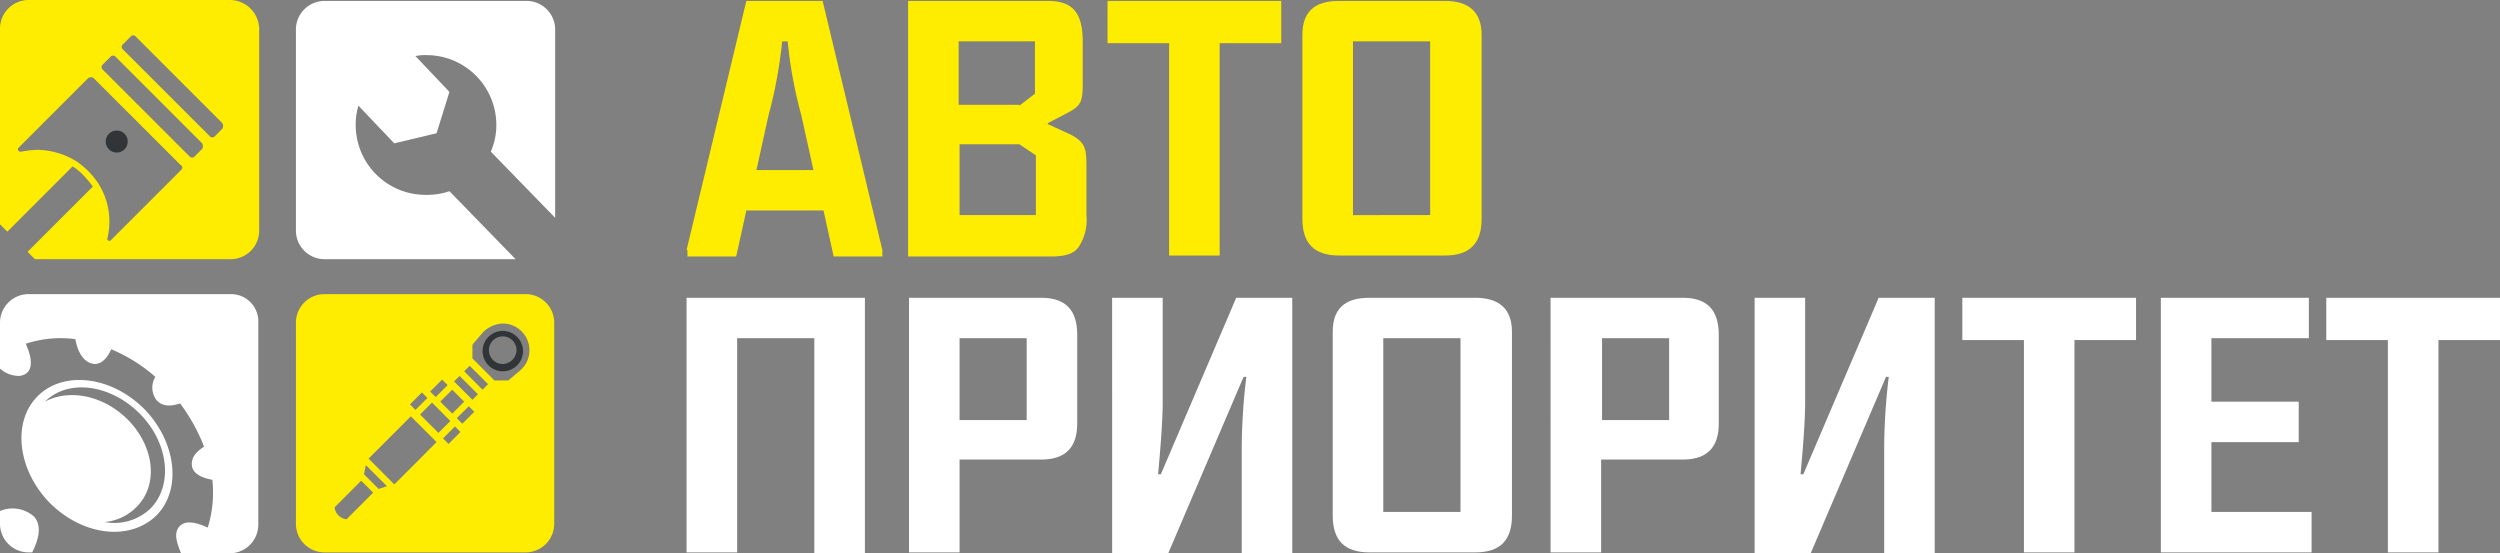 
<svg xmlns='http://www.w3.org/2000/svg' width='267.628' height='59.233'><rect width="100%" height="100%" fill="#808080" stroke="none"/><g data-name='Group 10'><g data-name='Group 7'><path data-name='Path 34' d='M3.64 55.298A3.452 3.452 0 000 54.706v1.377a3.065 3.065 0 003.048 3.051h.4c.683-1.377 1.078-2.852.192-3.836z' fill='#fff'/><path data-name='Path 35' d='M4.033 42.409c-2.754 2.754-2.165 7.869 1.279 11.411 3.542 3.542 8.562 4.134 11.414 1.38 2.757-2.757 2.165-7.872-1.279-11.414-3.542-3.542-8.657-4.134-11.414-1.377zm12.1 12a5.561 5.561 0 01-4.922 1.475 5.486 5.486 0 003.643-1.868c2.263-2.561 1.475-6.888-1.773-9.645-2.558-2.165-5.9-2.656-8.265-1.377 2.459-2.459 6.986-1.871 10.135 1.279 3.054 3.055 3.645 7.581 1.186 10.139z' fill='#fff'/><path data-name='Path 36' d='M24.696 31.485H3.048A3.065 3.065 0 000 34.536v4.919a3.049 3.049 0 002.067.788c1.671-.2 1.377-1.969.687-3.444a11.974 11.974 0 015.315-.494c.2 1.181.785 2.558 2.067 2.659.785 0 1.377-.69 1.769-1.576a17.2 17.2 0 014.723 2.953 2.236 2.236 0 00.1 2.459c.69.788 1.576.687 2.558.393a19.616 19.616 0 012.561 4.625c-.788.494-1.478 1.181-1.279 2.165.2.788 1.079 1.181 2.162 1.377a12.618 12.618 0 01-.491 5.118c-1.083-.494-2.361-.886-3.051-.1-.589.687-.294 1.671.2 2.852h5.213a3.067 3.067 0 003.051-3.051V34.536a2.922 2.922 0 00-2.956-3.051z' fill='#fff'/><path data-name='Path 37' d='M45.556 20.859a7.472 7.472 0 01-7.477-7.477 7 7 0 01.294-2.067l3.836 4.033 4.526-1.083 1.377-4.428-3.64-3.836a4.8 4.8 0 011.181-.1 7.476 7.476 0 017.48 7.48 7.082 7.082 0 01-.592 2.852l6.889 7.083V3.149A3.065 3.065 0 0056.378.098H34.73a3.065 3.065 0 00-3.051 3.051v21.547a3.065 3.065 0 003.051 3.051h20.467l-7.084-7.28a7.341 7.341 0 01-2.557.392z' fill='#fff'/><path data-name='Path 38' d='M53.82 35.422a2.164 2.164 0 102.17 2.163 2.182 2.182 0 00-2.17-2.163zm0 3.542a1.477 1.477 0 111.475-1.478 1.515 1.515 0 01-1.475 1.479z' fill='#323538'/><path data-name='Path 39' d='M56.28 31.485H34.73a3.065 3.065 0 00-3.051 3.051v21.547a3.065 3.065 0 003.051 3.051h21.55a3.065 3.065 0 003.05-3.051V34.536a3.065 3.065 0 00-3.05-3.051zm-8.95 9.151l.589.592-1.279 1.279-.592-.592zm1.083 1.083l1.279 1.279-1.279 1.279-1.283-1.28zm-3.248.294l.589.592-1.279 1.279-.589-.592zm-8.07 13.579a1.462 1.462 0 01-1.279-1.279l2.852-2.855 1.279 1.279zm3.444-3.248l-1.577-1.576.2-.984 2.26 2.263zm1.671-.491l-2.754-2.757 4.526-4.528 2.754 2.757zm2.757-7.48l1.279-1.279 1.965 1.974-1.281 1.275zm3.048 3.149l-.589-.592 1.279-1.279.589.592zm1.475-2.165l-.589-.589 1.279-1.28.592.592zm1.083-2.558l-1.966-1.969.589-.589 1.969 1.966zm1.083-1.083l-1.966-1.969.589-.589 1.969 1.966zm4.036-2.067l-1.279 1.083H52.93l-2.357-2.364v-1.47l1.083-1.279a3.162 3.162 0 012.165-.984 2.855 2.855 0 012.855 2.852 2.823 2.823 0 01-.985 2.165z' fill='#ffed00'/><circle data-name='Ellipse 2' cx='1.181' cy='1.181' r='1.181' transform='translate(11.315 13.972)' fill='#323538'/><path data-name='Path 40' d='M24.696 0H3.048A3.065 3.065 0 000 3.05v20.959l.1.1.687.687 6.986-6.986a5.842 5.842 0 011.184.984 10.691 10.691 0 01.981 1.181L2.95 26.959l.69.69.1.1h20.956a3.065 3.065 0 003.051-3.051V3.15A3.151 3.151 0 0024.696 0zm-5.311 18.2l-7.48 7.477c-.1.1-.1.1-.2.1s-.294-.1-.2-.294a7.621 7.621 0 00-1.083-6 10.191 10.191 0 00-.984-1.181 10.138 10.138 0 00-1.181-.984 8.174 8.174 0 00-4.232-1.279 10.85 10.85 0 00-1.769.2h-.1a.266.266 0 01-.2-.393l7.48-7.48a.491.491 0 01.589 0l9.254 9.246c.3.196.3.395.105.592zm2.26-2.263l-.785.785a.368.368 0 01-.592 0l-9.249-9.245a.368.368 0 010-.589l.788-.788a.368.368 0 01.589 0l9.249 9.25a.607.607 0 010 .591zm2.165-2.165l-.785.788a.371.371 0 01-.592 0l-9.254-9.245a.371.371 0 010-.592l.788-.788a.368.368 0 01.589 0l9.249 9.249a.623.623 0 01.005.591z' fill='#ffed00'/></g><g data-name='Group 8' fill='#ffed00'><path data-name='Path 41' d='M73.499 26.763L79.896.098h8.167l6.394 26.665v.69h-5.214l-1.082-4.922h-8.265l-1.085 4.922h-5.214v-.69zm13.579-8.559l-1.279-5.805a47.279 47.279 0 01-1.478-7.97h-.589a49.132 49.132 0 01-1.475 7.97l-1.279 5.805z'/><path data-name='Path 42' d='M97.214.098h14.953c2.855 0 3.741 1.475 3.741 4.428v3.935c0 2.165 0 2.757-1.478 3.542l-2.263 1.181v.1l2.561 1.181c1.573.886 1.573 1.576 1.573 3.643v4.919a5.258 5.258 0 01-.788 3.346c-.491.785-1.475 1.083-2.95 1.083H97.214zm11.905 11.218l1.674-1.279V4.428h-8.169v6.788h6.5zm1.774 11.708v-6.4l-1.769-1.181h-6.4v7.578z'/><path data-name='Path 43' d='M118.465.098h18.694v4.526h-6.593v22.73h-5.41V4.624h-6.593V.098z'/><path data-name='Path 44' d='M139.423 3.738c0-2.459 1.279-3.64 3.935-3.64h11.316c2.558 0 3.935 1.181 3.935 3.64v19.678c0 2.656-1.279 3.938-3.935 3.938h-11.316c-2.656 0-3.935-1.282-3.935-3.938zM153.1 23.024V4.428h-8.262v18.6z'/></g><g data-name='Group 9' fill='#fff'><path data-name='Path 45' d='M73.499 31.878h19.09v27.355h-5.413V36.208h-8.265v22.925h-5.412z'/><path data-name='Path 46' d='M97.312 31.878h14.168c2.558 0 3.836 1.282 3.836 3.938v9.543q0 3.836-3.836 3.836h-8.758v9.938h-5.41zm12.595 13.089v-8.759h-7.185v8.758z'/><path data-name='Path 47' d='M119.054 31.878h5.413v11.218c0 2.165-.294 5.511-.491 7.676h.294l8.068-18.894h6v27.355h-5.41V48.015a65.762 65.762 0 01.494-7.673h-.294l-8.069 18.891h-6z'/><path data-name='Path 48' d='M142.671 35.521c0-2.463 1.279-3.643 3.935-3.643h11.316c2.558 0 3.935 1.181 3.935 3.643V55.2c0 2.656-1.279 3.935-3.935 3.935h-11.316c-2.656 0-3.935-1.279-3.935-3.935zm13.677 19.283v-18.6h-8.267v18.6z'/><path data-name='Path 49' d='M165.99 31.878h14.168c2.558 0 3.836 1.282 3.836 3.938v9.543q0 3.836-3.836 3.836h-8.755v9.938h-5.413zm12.693 13.089v-8.759h-7.182v8.758z'/><path data-name='Path 50' d='M187.833 31.878h5.41v11.218c0 2.165-.294 5.511-.491 7.676h.294l8.068-18.894h6v27.355h-5.41V48.015a65.762 65.762 0 01.491-7.673h-.294l-8.067 18.891h-6z'/><path data-name='Path 51' d='M209.972 31.878h18.694v4.526h-6.593v22.729h-5.41V36.404h-6.593v-4.526z'/><path data-name='Path 52' d='M231.322 31.878h15.842v4.33h-10.429v6.79h9.347v4.33h-9.347v7.477h10.724v4.328h-16.137z'/><path data-name='Path 53' d='M248.934 31.878h18.694v4.526h-6.589v22.729h-5.414V36.404h-6.593v-4.526z'/></g></g></svg>